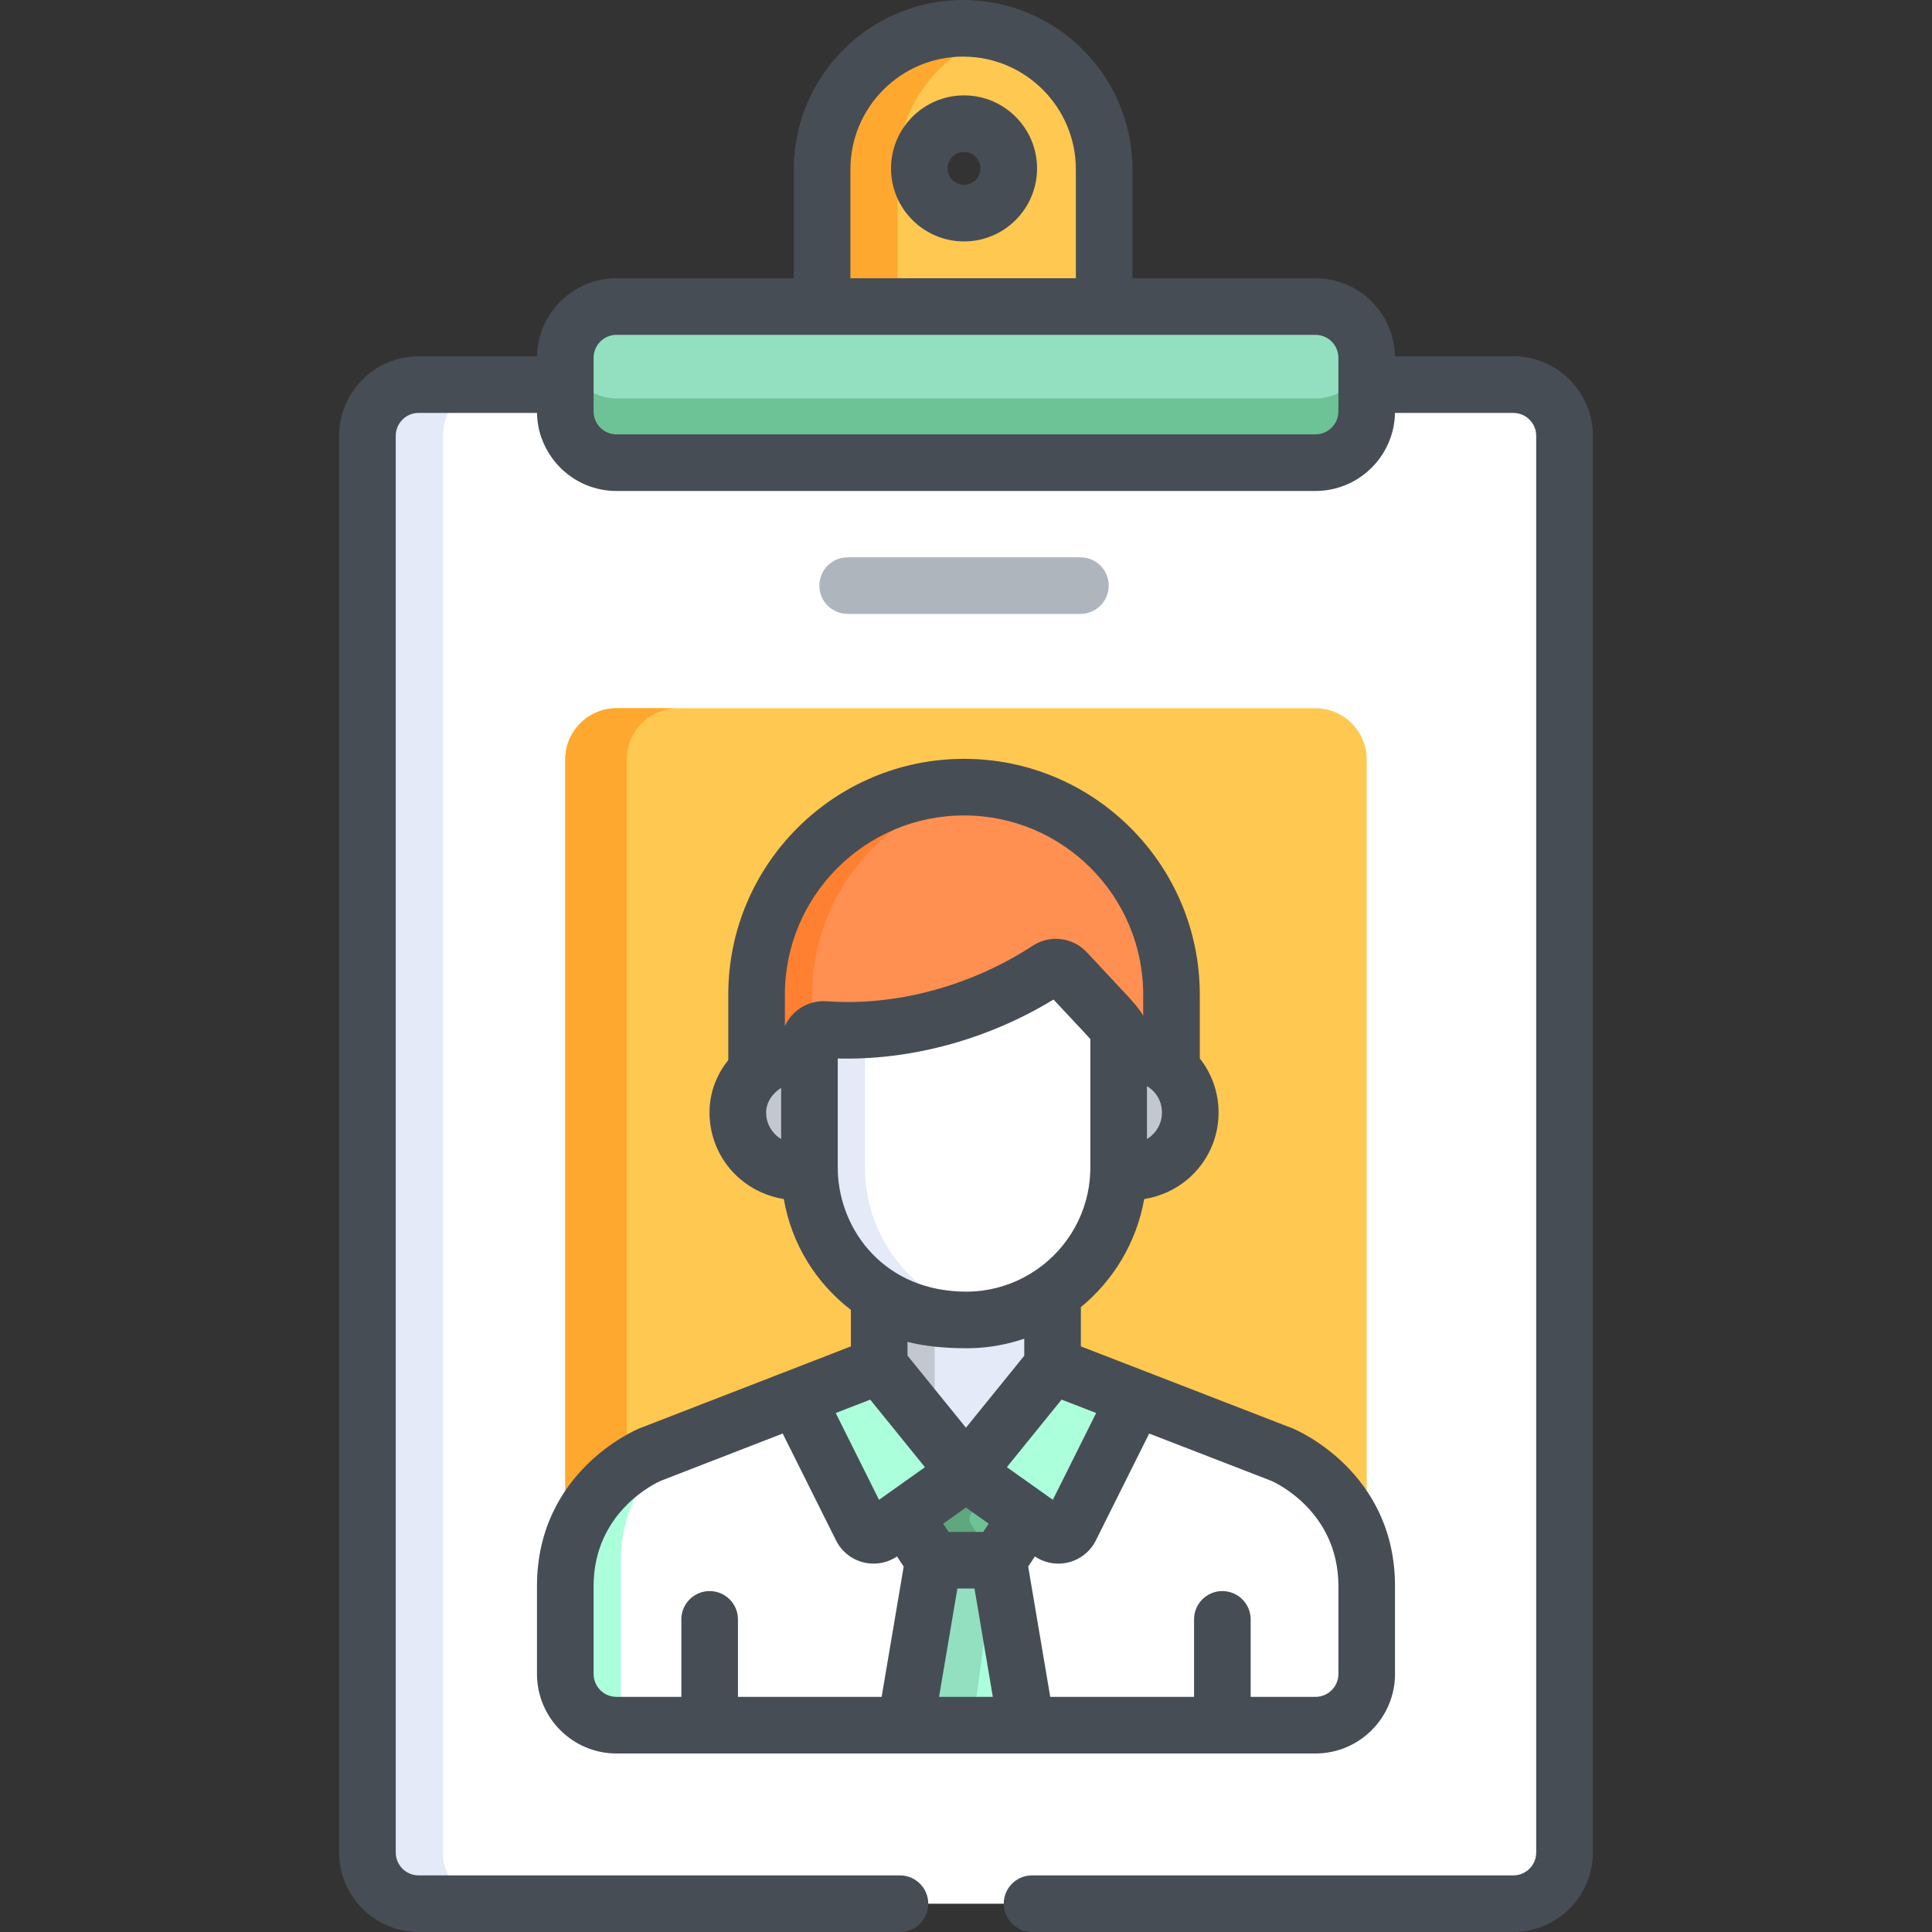 <?xml version="1.0" encoding="iso-8859-1"?>
<!-- Generator: Adobe Illustrator 19.0.0, SVG Export Plug-In . SVG Version: 6.00 Build 0)  -->
<svg version="1.1" id="Capa_1" xmlns="http://www.w3.org/2000/svg" xmlns:xlink="http://www.w3.org/1999/xlink" x="0px" y="0px"
	 viewBox="0 0 512 512" style="enable-background:new 0 0 512 512;" xml:space="preserve">
<rect x="0" y="0" width="512" height="512" fill="#333333" stroke="none"/>
<path style="fill:#FFC850;" d="M255.235,7.5c-20.641,0-37.373,16.733-37.373,37.373v39.365h74.747V44.874
	C292.61,24.233,275.877,7.5,255.235,7.5z M255.474,56.48c-6.544,0-11.851-5.305-11.851-11.851c0-6.545,5.305-11.851,11.851-11.851
	c6.545,0,11.851,5.305,11.851,11.851C267.325,51.174,262.019,56.48,255.474,56.48z"/>
<path style="fill:#FEA82F;" d="M265.236,8.865c-3.184-0.883-6.535-1.364-10.001-1.364c-20.641,0-37.373,16.733-37.373,37.373v39.365
	h20.001V44.874C237.863,27.699,249.454,13.239,265.236,8.865z"/>
<path style="fill:#FFFFFF;" d="M401.047,101.924h-38.863H149.802h-38.863c-7.463,0-13.57,6.106-13.57,13.57V490.93
	c0,7.463,6.106,13.57,13.57,13.57h290.11c7.463,0,13.57-6.106,13.57-13.57V115.495C414.618,108.032,408.511,101.924,401.047,101.924
	z"/>
<path style="fill:#E4EAF8;" d="M117.37,490.93V115.495c0-7.463,6.106-13.57,13.57-13.57h-20.001c-7.463,0-13.57,6.106-13.57,13.57
	V490.93c0,7.463,6.106,13.57,13.57,13.57h20.001C123.476,504.5,117.37,498.393,117.37,490.93z"/>
<path style="fill:#FFC850;" d="M348.614,187.686H163.372c-7.463,0-13.57,6.106-13.57,13.57V441.62c0,7.463,6.106,13.57,13.57,13.57
	h185.242c7.463,0,13.57-6.106,13.57-13.57V201.256C362.184,193.793,356.078,187.686,348.614,187.686z"/>
<path style="fill:#FEA82F;" d="M166.09,441.62V201.256c0-7.463,6.106-13.57,13.57-13.57h-16.288c-7.463,0-13.57,6.106-13.57,13.57
	V441.62c0,7.463,6.106,13.57,13.57,13.57h16.288C172.197,455.19,166.09,449.083,166.09,441.62z"/>
<path style="fill:#FF9052;" d="M255.474,208.603c-30.364,0-54.977,24.613-54.977,54.977v21.756
	c3.674-3.406,8.902-5.257,14.004-4.575v-2.739c0-2.178,1.859-3.898,4.015-3.734c21.256,1.527,42.888-5.227,59.244-15.912
	c1.527-0.998,3.549-0.75,4.789,0.584c13.983,15.031,13.899,14.449,13.899,16.411v5.379c5.593-0.838,10.555,0.89,14.002,4.095
	v-21.264C310.452,233.216,285.838,208.603,255.474,208.603z"/>
<path style="fill:#FF8031;" d="M215.254,263.58c0-27.86,20.726-50.863,47.599-54.47c-2.415-0.324-4.874-0.507-7.378-0.507
	c-30.364,0-54.977,24.613-54.977,54.977v21.756c3.674-3.406,8.902-5.257,14.004-4.575v-2.739c0-0.846,0.283-1.62,0.752-2.244
	L215.254,263.58L215.254,263.58z"/>
<g>
	<path style="fill:#FFBEAB;" d="M295.722,278.564v30.117c0,0.326-0.017,0.649-0.025,0.974c10.658,1.614,19.004-6.086,19.004-15.544
		C314.701,284.634,306.348,276.971,295.722,278.564z"/>
	<path style="fill:#FFBEAB;" d="M215.23,308.681v-30.105c-9.279-1.239-18.98,5.881-18.98,15.535c0,9.445,8.329,17.159,19.004,15.544
		C215.246,309.329,215.23,309.006,215.23,308.681z"/>
</g>
<g>
	<path style="fill:#C2C7D0;" d="M309.055,282.073c-3.406-2.825-8.091-4.294-13.333-3.509v30.117c0,0.326-0.017,0.649-0.025,0.974
		c5.257,0.796,9.95-0.677,13.358-3.507V282.073z"/>
	<path style="fill:#C2C7D0;" d="M215.23,306.15c-3.503-2.908-5.646-7.249-5.646-12.039c0-4.66,2.264-8.726,5.646-11.55v-3.985
		c-9.279-1.239-18.98,5.882-18.98,15.535c0,9.445,8.329,17.159,19.003,15.544c-0.008-0.325-0.024-0.648-0.024-0.974v-2.531H215.23z"
		/>
</g>
<path style="fill:#E4EAF8;" d="M256.061,348.341c-8.882,0-16.687-2.438-23.071-6.517V363.4l22.972,28.356l22.972-28.356v-22.184
	C272.426,345.704,264.547,348.341,256.061,348.341z"/>
<path style="fill:#C2C7D0;" d="M247.701,347.581c-5.477-1.016-10.418-3.013-14.712-5.757V363.4l14.712,18.16V347.581z"/>
<path style="fill:#FFFFFF;" d="M339.707,385.478l-60.773-23.535l-22.972,28.356l-22.972-28.356l-60.709,23.535
	c0,0-22.477,9.241-22.477,34.865v23.277c0.001,7.462,6.107,13.569,13.57,13.569h185.242c7.463,0,13.57-6.106,13.57-13.57v-23.276
	C362.184,394.72,339.707,385.478,339.707,385.478z"/>
<path style="fill:#ABFFDB;" d="M163.372,457.19h1.142v-43.467c0-17.58,10.58-27.447,17.222-31.911l-9.457,3.666
	c0,0-22.477,9.241-22.477,34.865v23.276C149.802,451.083,155.908,457.19,163.372,457.19z"/>
<path style="fill:#FFFFFF;" d="M282.551,257.502c-1.241-1.334-3.263-1.582-4.789-0.584c-16.356,10.685-37.988,17.439-59.244,15.912
	c-2.156-0.163-4.015,1.557-4.015,3.734v32.844c0,21.109,16.54,40.389,41.559,40.389c22.271,0,40.389-18.119,40.389-40.389v-35.495
	C296.45,271.95,296.534,272.532,282.551,257.502z"/>
<path style="fill:#E4EAF8;" d="M229.214,309.409v-36.494c-3.558,0.189-7.132,0.171-10.697-0.085
	c-2.156-0.163-4.015,1.557-4.015,3.734v32.844c0,21.109,16.54,40.388,41.559,40.388c2.308,0,4.568-0.205,6.771-0.579
	C243.775,345.987,229.214,329.371,229.214,309.409z"/>
<g>
	<path style="fill:#ABFFDB;" d="M283.699,404.87l17.178-34.428l-21.943-8.499l-22.972,28.356l22.397,15.907
		C280.172,407.494,282.706,406.86,283.699,404.87z"/>
	<path style="fill:#ABFFDB;" d="M228.256,404.87l-17.178-34.428l21.943-8.499l22.972,28.356l-22.397,15.907
		C231.783,407.494,229.249,406.86,228.256,404.87z"/>
</g>
<path style="fill:#6DC296;" d="M255.992,390.319v-0.02l-0.014,0.01l-0.014-0.01v0.02l-16.29,11.57l7.7,11.589
	c6.209,0,10.998,0,17.208,0l7.7-11.589L255.992,390.319z"/>
<path style="fill:#5FA77E;" d="M264.129,396.098l-8.138-5.78v-0.02l-0.014,0.01l-0.014-0.01v0.02l-16.29,11.57l7.7,11.59
	c5.991,0,10.645,0,16.304,0l-6.322-9.516c-0.768-1.155-0.479-2.712,0.652-3.515L264.129,396.098z"/>
<path style="fill:#ABFFDB;" d="M247.373,413.477l-5.921,43.713h29.05l-5.921-43.713C258.37,413.477,253.584,413.477,247.373,413.477
	z"/>
<g>
	<path style="fill:#92E0C0;" d="M247.373,413.477l-5.921,43.713h16.304l5.92-43.713
		C257.993,413.477,253.387,413.477,247.373,413.477z"/>
	<path style="fill:#92E0C0;" d="M348.614,81.239H163.372c-7.463,0-13.57,6.106-13.57,13.57v14.232c0,7.463,6.106,13.57,13.57,13.57
		h185.242c7.463,0,13.57-6.106,13.57-13.57V94.809C362.184,87.345,356.078,81.239,348.614,81.239z"/>
</g>
<path style="fill:#6DC296;" d="M348.614,105.609H163.372c-6.964,0-12.744-5.319-13.485-12.095c-0.044,0.427-0.085,0.856-0.085,1.295
	v14.231c0,7.463,6.106,13.57,13.57,13.57h185.242c7.463,0,13.57-6.106,13.57-13.57V94.81c0-0.439-0.041-0.867-0.085-1.295
	C361.358,100.29,355.58,105.609,348.614,105.609z"/>
<path style="fill:#AFB5BC;" d="M286.322,162.691h-61.682c-4.142,0-7.5-3.358-7.5-7.5c0-4.142,3.358-7.5,7.5-7.5h61.682
	c4.142,0,7.5,3.358,7.5,7.5C293.823,159.333,290.465,162.691,286.322,162.691z"/>
<g>
	<path style="fill:#474D54;" d="M169.575,378.486c-0.047,0.018-0.094,0.037-0.141,0.056c-1.108,0.455-27.127,11.501-27.127,41.802
		v23.276c0,11.618,9.453,21.07,21.07,21.07h185.243c11.619,0,21.07-9.453,21.07-21.07v-23.276c0-30.301-26.019-41.346-27.127-41.802
		c-0.047-0.02-0.095-0.039-0.143-0.057l-55.981-21.68v-10.398c8.642-7.107,14.76-17.177,16.786-28.641
		c4.325-0.704,8.363-2.538,11.665-5.376c5.113-4.396,8.046-10.794,8.046-17.55c0-5.261-1.778-10.306-4.978-14.355v-16.904
		c0-34.45-28.028-62.478-62.478-62.478s-62.478,28.028-62.478,62.478v17.354c-3.232,3.994-4.975,8.81-4.975,13.905
		c0,6.757,2.932,13.155,8.045,17.552c3.296,2.834,7.328,4.667,11.648,5.372c2.072,11.957,8.536,22.27,17.774,29.363v9.681
		L169.575,378.486z M279.017,397.468l-2.344-1.665c-0.014-0.01-0.028-0.02-0.042-0.03l-9.804-6.962l7.811-9.643l6.689-8.257
		l9.168,3.55L279.017,397.468z M232.952,397.468l-11.48-23.006l9.144-3.541l14.505,17.904l-9.785,6.948
		c-0.02,0.014-0.04,0.029-0.06,0.044L232.952,397.468z M249.951,403.794l6.032-4.284l6.032,4.284l-1.45,2.183h-9.165
		L249.951,403.794z M157.31,443.62v-23.276c0-19.811,16.676-27.425,17.792-27.912l32.321-12.53l14.129,28.317c0,0,0,0,0,0.001
		c1.453,2.911,4.097,5.034,7.252,5.823c0.894,0.224,1.801,0.333,2.704,0.333c2.192,0,4.353-0.65,6.204-1.895l1.776,2.673
		l-5.845,34.535h-38.078v-20.538c0-4.142-3.358-7.5-7.5-7.5c-4.142,0-7.5,3.358-7.5,7.5v20.538h-17.185
		C160.032,449.689,157.31,446.966,157.31,443.62z M248.858,449.689l4.86-28.711h4.532l4.859,28.711H248.858z M354.69,420.343v23.276
		c0,3.346-2.723,6.069-6.069,6.069h-17.185v-20.538c0-4.142-3.358-7.5-7.5-7.5c-4.142,0-7.5,3.358-7.5,7.5v20.538h-38.111
		l-5.845-34.535l1.776-2.673c1.851,1.246,4.012,1.896,6.204,1.896c0.902,0,1.81-0.11,2.703-0.333c3.156-0.79,5.8-2.912,7.253-5.823
		v-0.001l14.129-28.316l32.359,12.532C337.884,392.86,354.69,400.474,354.69,420.343z M274.682,336.497
		c-4.283,2.955-9.135,4.824-14.226,5.507c-0.026,0.003-0.052,0.007-0.077,0.01c-0.083,0.011-0.165,0.021-0.248,0.032
		c-0.033,0.004-0.065,0.008-0.098,0.012c-0.252,0.03-0.505,0.058-0.758,0.083c-0.053,0.005-0.106,0.01-0.159,0.015
		c-0.064,0.006-0.128,0.012-0.192,0.017c-0.068,0.006-0.135,0.011-0.203,0.017c-0.053,0.004-0.106,0.009-0.159,0.013
		c-0.111,0.008-0.223,0.016-0.335,0.023c-0.052,0.003-0.104,0.006-0.157,0.01c-0.076,0.005-0.153,0.009-0.229,0.013
		c-0.049,0.003-0.099,0.005-0.148,0.008c-0.097,0.005-0.195,0.009-0.292,0.013c-0.025,0.001-0.051,0.002-0.076,0.003
		c-0.123,0.005-0.246,0.009-0.369,0.012c-0.038,0.001-0.077,0.002-0.115,0.003c-0.092,0.002-0.185,0.004-0.278,0.005
		c-0.038,0-0.077,0.001-0.115,0.001c-0.126,0.001-0.253,0.002-0.379,0.002c-21.582,0-33.47-16.129-34.037-31.721
		c0.003-0.124,0.003-0.248,0-0.374l-0.012-0.397c-0.004-0.132-0.01-0.263-0.01-0.395v-28.901c0.145,0.004,0.291,0.008,0.437,0.011
		c0.038,0.001,0.076,0.002,0.115,0.002c0.104,0.002,0.208,0.004,0.312,0.006c0.1,0.002,0.201,0.003,0.301,0.005
		c0.042,0.001,0.085,0.001,0.127,0.002c19.019,0.254,38.971-5.316,55.89-15.646c0.618,0.662,1.203,1.288,1.758,1.881
		c0.125,0.133,0.248,0.265,0.369,0.395c0.098,0.104,0.195,0.208,0.29,0.31c0.084,0.089,0.167,0.178,0.249,0.266
		c0.138,0.147,0.273,0.292,0.407,0.434c0.056,0.06,0.112,0.119,0.167,0.178c0.524,0.56,1.017,1.085,1.479,1.578
		c2.25,2.399,4.048,4.316,5.045,5.44v34.036c0,0.125-0.006,0.249-0.01,0.373l-0.013,0.419c-0.003,0.133-0.002,0.265,0.001,0.397
		c-0.38,10.617-5.815,19.966-13.967,25.711C274.871,336.37,274.776,336.432,274.682,336.497z M305.109,301.016
		c-0.361,0.311-0.747,0.588-1.153,0.831v-14.014c0.497,0.298,0.964,0.647,1.395,1.048c0.038,0.036,0.077,0.071,0.116,0.105
		c1.595,1.536,2.468,3.596,2.468,5.852C307.936,297.22,306.906,299.471,305.109,301.016z M208.005,263.58
		c0-26.179,21.297-47.477,47.477-47.477s47.477,21.298,47.477,47.477v5.604c-0.183-0.337-0.398-0.686-0.649-1.053l-0.001-0.001
		c-0.144-0.211-0.301-0.428-0.47-0.654c-0.003-0.004-0.007-0.009-0.01-0.014c-0.021-0.028-0.042-0.056-0.063-0.083
		c-0.006-0.008-0.011-0.015-0.017-0.022c-0.021-0.028-0.042-0.055-0.063-0.083c-0.002-0.002-0.004-0.005-0.006-0.007
		c-0.069-0.09-0.14-0.181-0.214-0.274c-0.007-0.009-0.015-0.019-0.022-0.028c-0.018-0.023-0.036-0.046-0.055-0.069
		c-0.013-0.017-0.027-0.034-0.04-0.051c-0.014-0.017-0.028-0.035-0.042-0.052c-0.015-0.019-0.03-0.038-0.045-0.057
		c-0.02-0.025-0.04-0.05-0.06-0.074c-0.006-0.008-0.013-0.016-0.02-0.024c-0.102-0.125-0.207-0.252-0.316-0.382
		c-0.014-0.016-0.027-0.032-0.041-0.049c-0.021-0.025-0.043-0.051-0.064-0.076c-0.011-0.013-0.022-0.027-0.034-0.04
		c-0.018-0.022-0.037-0.044-0.055-0.065c-0.02-0.024-0.041-0.048-0.062-0.073c-0.014-0.016-0.027-0.032-0.041-0.048
		c-0.024-0.028-0.048-0.056-0.073-0.085c-0.011-0.013-0.022-0.026-0.034-0.039c-0.031-0.035-0.061-0.071-0.092-0.107
		c-0.006-0.007-0.012-0.013-0.017-0.02c-0.03-0.035-0.061-0.07-0.091-0.105c-0.01-0.012-0.021-0.024-0.031-0.036
		c-0.036-0.042-0.073-0.084-0.111-0.127c-0.012-0.013-0.023-0.027-0.035-0.04c-0.03-0.034-0.06-0.069-0.091-0.104
		c-0.007-0.008-0.014-0.016-0.021-0.024c-0.036-0.041-0.072-0.082-0.108-0.123c-0.005-0.006-0.011-0.012-0.016-0.018
		c-0.037-0.042-0.074-0.084-0.112-0.126c-0.006-0.007-0.013-0.014-0.019-0.022c-0.037-0.041-0.074-0.083-0.111-0.125
		c-0.006-0.007-0.013-0.014-0.019-0.021c-0.125-0.14-0.253-0.283-0.385-0.429c-0.022-0.025-0.045-0.05-0.068-0.075
		c-0.117-0.129-0.236-0.26-0.358-0.394c-0.023-0.025-0.046-0.051-0.069-0.076c-1.063-1.163-2.336-2.52-3.859-4.145
		c-0.776-0.827-1.637-1.746-2.593-2.767c-0.007-0.008-0.014-0.015-0.021-0.023c-0.163-0.174-0.329-0.351-0.497-0.531
		c-0.149-0.159-0.301-0.321-0.454-0.486c-0.077-0.082-0.155-0.165-0.233-0.249c-0.13-0.139-0.262-0.28-0.395-0.423
		c-0.141-0.151-0.284-0.304-0.428-0.458c-0.265-0.283-0.535-0.573-0.812-0.87c-0.104-0.112-0.209-0.224-0.315-0.338
		c-0.023-0.025-0.047-0.05-0.07-0.075c-0.318-0.342-0.644-0.692-0.978-1.051l-0.001-0.001c-1.169-1.255-2.563-2.191-4.067-2.792
		c-0.527-0.21-1.067-0.379-1.616-0.507c-0.157-0.036-0.314-0.069-0.472-0.099c-0.711-0.134-1.435-0.198-2.159-0.193
		c-2.094,0.016-4.2,0.619-6.066,1.838c-9.187,6.001-19.503,10.324-30.037,12.722c-0.146,0.033-0.293,0.066-0.439,0.099
		c-0.293,0.065-0.586,0.129-0.879,0.191c-0.293,0.062-0.586,0.123-0.879,0.182c-0.293,0.059-0.587,0.117-0.88,0.173
		c-0.147,0.028-0.294,0.056-0.44,0.083c-0.294,0.055-0.587,0.108-0.881,0.16c-0.441,0.077-0.881,0.151-1.322,0.222
		c-1.176,0.188-2.352,0.353-3.528,0.492c-0.588,0.07-1.175,0.133-1.763,0.191c-0.294,0.029-0.587,0.056-0.881,0.082
		c-0.147,0.013-0.293,0.025-0.44,0.037c-0.293,0.024-0.587,0.047-0.88,0.067c-0.293,0.021-0.586,0.041-0.879,0.058
		c-0.293,0.018-0.586,0.034-0.878,0.049c-3.218,0.161-6.416,0.132-9.569-0.095c-1.262-0.095-2.521,0.027-3.724,0.347
		c-1.759,0.468-3.398,1.361-4.756,2.619c-0.286,0.265-0.556,0.543-0.81,0.834c-0.003,0.004-0.007,0.008-0.01,0.012
		c-0.06,0.068-0.119,0.137-0.177,0.207c-0.006,0.007-0.011,0.014-0.017,0.021c-0.055,0.067-0.11,0.134-0.163,0.202
		c-0.009,0.011-0.017,0.022-0.026,0.033c-0.05,0.064-0.099,0.128-0.148,0.192c-0.012,0.016-0.023,0.031-0.035,0.047
		c-0.045,0.06-0.089,0.121-0.132,0.182c-0.015,0.021-0.029,0.041-0.043,0.062c-0.04,0.057-0.079,0.114-0.118,0.171
		c-0.016,0.024-0.032,0.049-0.048,0.073c-0.036,0.055-0.072,0.11-0.107,0.165c-0.017,0.026-0.033,0.052-0.05,0.079
		c-0.033,0.053-0.067,0.107-0.099,0.161c-0.018,0.03-0.036,0.061-0.054,0.091c-0.03,0.05-0.059,0.101-0.088,0.152
		c-0.019,0.033-0.038,0.067-0.056,0.1c-0.027,0.048-0.054,0.097-0.08,0.146c-0.019,0.036-0.038,0.072-0.057,0.107
		c-0.025,0.048-0.05,0.096-0.074,0.144c-0.018,0.037-0.037,0.073-0.055,0.11c-0.024,0.049-0.048,0.097-0.071,0.146
		c-0.017,0.036-0.034,0.073-0.051,0.109c-0.012,0.027-0.025,0.054-0.038,0.081v-8.365H208.005z M203.029,294.839
		c0-2.505,1.392-4.322,2.428-5.327c0.049-0.043,0.098-0.087,0.146-0.131c0.435-0.404,0.907-0.767,1.405-1.086v13.555
		c-0.406-0.243-0.792-0.52-1.153-0.831C204.058,299.473,203.029,297.221,203.029,294.839z M256.632,357.295
		c0.06-0.001,0.12-0.002,0.18-0.003c0.13-0.002,0.26-0.004,0.39-0.007c0.066-0.002,0.132-0.003,0.198-0.005
		c0.131-0.004,0.262-0.008,0.392-0.012c0.059-0.002,0.117-0.004,0.176-0.006c0.163-0.006,0.325-0.014,0.488-0.022
		c0.036-0.002,0.072-0.003,0.109-0.005c0.171-0.009,0.342-0.019,0.513-0.03c0.072-0.004,0.143-0.01,0.215-0.014
		c0.113-0.007,0.226-0.015,0.339-0.023c0.08-0.006,0.159-0.012,0.239-0.019c0.107-0.008,0.214-0.017,0.321-0.026
		c0.08-0.007,0.161-0.014,0.241-0.021c0.117-0.011,0.234-0.022,0.35-0.033c0.075-0.008,0.15-0.015,0.225-0.022
		c0.162-0.017,0.325-0.034,0.487-0.053c0.086-0.01,0.172-0.02,0.258-0.031c0.095-0.011,0.19-0.023,0.285-0.034
		c0.092-0.012,0.184-0.023,0.276-0.036c0.09-0.012,0.181-0.024,0.271-0.036c0.09-0.012,0.18-0.025,0.27-0.037
		c0.095-0.014,0.19-0.028,0.285-0.042c0.087-0.013,0.175-0.026,0.262-0.039c0.163-0.025,0.326-0.051,0.489-0.078
		c0.099-0.016,0.197-0.034,0.296-0.051c0.078-0.013,0.157-0.027,0.235-0.041c0.099-0.018,0.198-0.036,0.297-0.054
		c0.081-0.015,0.161-0.03,0.242-0.045c0.098-0.018,0.195-0.037,0.292-0.056c0.077-0.015,0.153-0.031,0.23-0.046
		c0.102-0.02,0.203-0.041,0.305-0.062c0.061-0.013,0.122-0.026,0.182-0.039c0.214-0.045,0.428-0.092,0.641-0.14
		c0.056-0.013,0.112-0.025,0.168-0.038c0.109-0.025,0.218-0.051,0.327-0.077c0.064-0.015,0.127-0.03,0.191-0.045
		c0.109-0.026,0.217-0.053,0.325-0.08c0.061-0.015,0.122-0.031,0.183-0.046c0.115-0.029,0.229-0.058,0.343-0.088
		c0.042-0.011,0.085-0.022,0.127-0.034c0.42-0.111,0.838-0.227,1.254-0.349c0.022-0.007,0.045-0.013,0.067-0.02
		c0.133-0.04,0.266-0.08,0.399-0.12c0.029-0.009,0.058-0.018,0.087-0.026c0.138-0.042,0.277-0.085,0.414-0.129
		c0.014-0.004,0.027-0.009,0.041-0.013c0.301-0.095,0.601-0.194,0.899-0.295v4.518l-14.852,18.333l-0.604,0.745l-15.488-19.117
		v-3.629c4.546,1.134,9.68,1.68,15.571,1.68C256.255,357.298,256.444,357.297,256.632,357.295z"/>
	<path style="fill:#474D54;" d="M255.48,25.279c-10.67,0-19.351,8.681-19.351,19.351s8.681,19.351,19.351,19.351
		c10.671,0,19.351-8.682,19.351-19.351S266.151,25.279,255.48,25.279z M255.48,48.98c-2.398,0-4.35-1.952-4.35-4.35
		c0-2.398,1.951-4.35,4.35-4.35c2.399,0,4.35,1.951,4.35,4.35C259.831,47.029,257.88,48.98,255.48,48.98z"/>
	<path style="fill:#474D54;" d="M401.054,94.424h-31.367c-0.206-11.442-9.577-20.686-21.066-20.686h-48.504V44.875
		C300.117,20.13,279.986,0,255.242,0c-24.743,0-44.874,20.13-44.874,44.875v28.864h-46.99c-11.49,0-20.86,9.245-21.066,20.686
		h-31.367c-11.619,0-21.07,9.453-21.07,21.07V490.93c0,11.619,9.453,21.07,21.07,21.07h127.553c4.142,0,7.5-3.358,7.5-7.5
		s-3.358-7.5-7.5-7.5H110.946c-3.347,0-6.069-2.723-6.069-6.069V115.494c0-3.346,2.723-6.069,6.069-6.069h31.366
		c0.001,0.03,0.002,0.06,0.002,0.09c0.001,0.038,0.002,0.075,0.003,0.113c0.002,0.055,0.003,0.11,0.005,0.165
		c0.001,0.033,0.002,0.067,0.004,0.1c0.002,0.055,0.005,0.11,0.007,0.165c0.002,0.036,0.003,0.072,0.005,0.108
		c0.003,0.053,0.006,0.107,0.009,0.16c0.002,0.035,0.004,0.069,0.006,0.104c0.003,0.054,0.007,0.108,0.011,0.161
		c0.003,0.036,0.005,0.071,0.008,0.107c0.004,0.054,0.009,0.108,0.013,0.162c0.003,0.034,0.006,0.067,0.009,0.101
		c0.005,0.056,0.011,0.113,0.016,0.169c0.003,0.031,0.006,0.062,0.009,0.092c0.006,0.057,0.012,0.113,0.018,0.17
		c0.004,0.032,0.007,0.064,0.011,0.096c0.007,0.06,0.014,0.119,0.022,0.179c0.003,0.025,0.006,0.051,0.01,0.076
		c0.008,0.061,0.016,0.122,0.025,0.183c0.004,0.028,0.008,0.056,0.011,0.083c0.008,0.06,0.017,0.12,0.026,0.179
		c0.004,0.026,0.008,0.052,0.012,0.078c0.01,0.063,0.02,0.126,0.03,0.189c0.004,0.023,0.007,0.046,0.011,0.069
		c0.01,0.062,0.021,0.124,0.032,0.186c0.004,0.025,0.009,0.051,0.013,0.076c0.011,0.063,0.023,0.126,0.035,0.19
		c0.004,0.021,0.008,0.042,0.012,0.063c0.013,0.066,0.026,0.132,0.039,0.198c0.004,0.02,0.008,0.039,0.012,0.059
		c0.014,0.067,0.028,0.133,0.042,0.2c0.004,0.018,0.008,0.036,0.012,0.054c0.015,0.067,0.03,0.133,0.045,0.199
		c0.004,0.019,0.009,0.039,0.013,0.058c0.016,0.07,0.033,0.14,0.05,0.209c0.003,0.013,0.006,0.025,0.009,0.038
		c0.018,0.074,0.037,0.149,0.056,0.223c0.002,0.009,0.005,0.019,0.007,0.028c0.019,0.074,0.039,0.147,0.058,0.221
		c0.003,0.01,0.005,0.021,0.008,0.031c0.021,0.079,0.043,0.158,0.066,0.236c0.001,0.003,0.002,0.007,0.003,0.01
		c0.022,0.079,0.045,0.157,0.068,0.235c0.001,0.005,0.003,0.01,0.004,0.015c0.024,0.082,0.049,0.163,0.074,0.244
		c0,0.001,0,0.001,0.001,0.002c0.024,0.076,0.048,0.152,0.073,0.228c0.002,0.007,0.005,0.015,0.007,0.022
		c0.025,0.075,0.049,0.15,0.075,0.225c0.002,0.006,0.004,0.013,0.006,0.019c0.026,0.078,0.053,0.156,0.081,0.233
		c0.001,0.003,0.002,0.006,0.003,0.01c0.687,1.946,1.652,3.761,2.847,5.399l0,0c0.049,0.068,0.099,0.135,0.149,0.202
		c0.002,0.002,0.004,0.005,0.005,0.007c0.1,0.133,0.201,0.265,0.303,0.395c0.001,0.002,0.003,0.004,0.004,0.005
		c0.05,0.063,0.1,0.126,0.151,0.189c0.006,0.008,0.013,0.015,0.019,0.023c0.047,0.058,0.094,0.116,0.142,0.174
		c0.005,0.006,0.011,0.013,0.016,0.019c0.047,0.057,0.095,0.115,0.143,0.172c0.009,0.011,0.018,0.021,0.028,0.032
		c0.045,0.053,0.091,0.107,0.137,0.16c0.009,0.01,0.017,0.02,0.026,0.03c0.046,0.053,0.093,0.106,0.14,0.159
		c0.01,0.011,0.02,0.022,0.03,0.033c0.045,0.051,0.091,0.102,0.137,0.153c0.013,0.014,0.026,0.029,0.04,0.043
		c0.042,0.046,0.085,0.093,0.127,0.138c0.017,0.019,0.035,0.037,0.052,0.056c0.04,0.043,0.081,0.086,0.121,0.128
		c0.016,0.017,0.032,0.033,0.048,0.05c0.043,0.045,0.086,0.089,0.129,0.133c0.015,0.015,0.03,0.031,0.045,0.046
		c0.043,0.044,0.086,0.088,0.13,0.131c0.019,0.019,0.037,0.037,0.056,0.056c0.039,0.039,0.079,0.078,0.119,0.117
		c0.023,0.022,0.046,0.045,0.069,0.067c0.037,0.036,0.075,0.072,0.112,0.108c0.023,0.022,0.046,0.043,0.069,0.065
		c0.038,0.036,0.075,0.072,0.113,0.107c0.024,0.022,0.048,0.045,0.072,0.067c0.037,0.035,0.075,0.069,0.112,0.104
		c0.025,0.023,0.051,0.046,0.076,0.069c0.036,0.033,0.073,0.066,0.11,0.099c0.026,0.023,0.053,0.047,0.08,0.07
		c0.036,0.032,0.073,0.064,0.11,0.096c0.028,0.024,0.055,0.048,0.083,0.072c0.034,0.03,0.069,0.059,0.103,0.088
		c0.031,0.026,0.061,0.052,0.092,0.077c0.034,0.029,0.069,0.058,0.104,0.086c0.029,0.024,0.057,0.047,0.086,0.071
		c0.037,0.03,0.073,0.06,0.11,0.09c0.03,0.024,0.06,0.048,0.089,0.072c0.033,0.027,0.067,0.053,0.1,0.08
		c0.034,0.027,0.069,0.054,0.104,0.082c0.031,0.024,0.063,0.049,0.094,0.073c0.035,0.027,0.069,0.053,0.104,0.08
		c0.033,0.025,0.067,0.051,0.1,0.076c0.032,0.024,0.063,0.047,0.095,0.071c0.035,0.026,0.07,0.052,0.105,0.078
		c0.035,0.026,0.071,0.052,0.106,0.077c0.032,0.023,0.065,0.047,0.097,0.07c0.034,0.024,0.068,0.049,0.102,0.073
		c0.035,0.024,0.07,0.049,0.104,0.073c0.036,0.025,0.073,0.051,0.109,0.076c0.03,0.021,0.06,0.042,0.091,0.062
		c0.041,0.028,0.082,0.055,0.123,0.083c0.028,0.019,0.057,0.038,0.085,0.057c0.042,0.028,0.084,0.055,0.125,0.083
		c0.028,0.018,0.055,0.036,0.083,0.054c0.043,0.028,0.086,0.056,0.129,0.083c0.029,0.018,0.057,0.036,0.086,0.054
		c0.042,0.027,0.084,0.053,0.126,0.079c0.029,0.018,0.058,0.036,0.087,0.054c0.045,0.027,0.089,0.055,0.134,0.082
		c0.025,0.015,0.05,0.03,0.075,0.045c0.048,0.029,0.096,0.057,0.144,0.085c0.023,0.014,0.047,0.027,0.07,0.041
		c0.05,0.029,0.101,0.058,0.151,0.087c0.022,0.012,0.044,0.025,0.066,0.038c0.052,0.029,0.103,0.058,0.155,0.087
		c0.021,0.012,0.043,0.024,0.064,0.036c0.051,0.028,0.102,0.056,0.154,0.084c0.024,0.013,0.049,0.026,0.073,0.039
		c0.052,0.028,0.104,0.055,0.156,0.083c0.019,0.01,0.039,0.02,0.058,0.03c0.055,0.029,0.11,0.057,0.166,0.085
		c0.021,0.01,0.042,0.021,0.062,0.031c0.056,0.028,0.112,0.056,0.169,0.084c0.016,0.008,0.033,0.016,0.049,0.024
		c0.06,0.029,0.12,0.058,0.18,0.087c0.016,0.008,0.033,0.015,0.049,0.023c0.062,0.03,0.124,0.059,0.187,0.088
		c0.011,0.005,0.022,0.01,0.033,0.015c0.065,0.03,0.13,0.06,0.196,0.089c0.013,0.006,0.026,0.012,0.039,0.018
		c0.064,0.028,0.128,0.057,0.192,0.084c0.014,0.006,0.028,0.012,0.041,0.018c0.064,0.028,0.129,0.055,0.194,0.083
		c0.012,0.005,0.025,0.01,0.037,0.015c0.067,0.028,0.134,0.055,0.201,0.083c0.011,0.004,0.021,0.009,0.032,0.013
		c0.067,0.027,0.134,0.054,0.202,0.08c0.012,0.005,0.025,0.009,0.037,0.014c0.069,0.027,0.139,0.054,0.209,0.08
		c0.005,0.002,0.01,0.004,0.015,0.006c0.076,0.028,0.151,0.056,0.227,0.084c0.002,0.001,0.003,0.001,0.005,0.002
		c0.078,0.028,0.155,0.056,0.233,0.083c0.004,0.001,0.008,0.003,0.012,0.004c0.077,0.027,0.154,0.053,0.231,0.079
		c0.002,0.001,0.005,0.002,0.007,0.002c0.079,0.027,0.158,0.052,0.237,0.078c0.001,0,0.001,0,0.002,0
		c2.03,0.652,4.192,1.005,6.436,1.005h185.252c2.69,0,5.264-0.507,7.632-1.43c0.003-0.001,0.007-0.003,0.01-0.004
		c0.078-0.031,0.155-0.061,0.233-0.093l0,0c0.077-0.031,0.154-0.063,0.231-0.095c0.002-0.001,0.004-0.002,0.006-0.003
		c0.074-0.031,0.148-0.063,0.222-0.094c0.005-0.002,0.01-0.004,0.015-0.006c0.073-0.031,0.145-0.063,0.217-0.096
		c0.005-0.002,0.01-0.004,0.015-0.007c0.073-0.032,0.145-0.065,0.218-0.099l0.012-0.005c0.072-0.033,0.143-0.066,0.214-0.1
		c0.006-0.003,0.012-0.005,0.017-0.008c0.071-0.034,0.141-0.068,0.212-0.103c0.005-0.002,0.01-0.005,0.015-0.008
		c0.068-0.034,0.137-0.068,0.205-0.102c0.008-0.004,0.017-0.009,0.025-0.013c0.067-0.034,0.133-0.068,0.199-0.102
		c0.009-0.005,0.018-0.01,0.028-0.014c0.062-0.032,0.124-0.065,0.185-0.098c0.015-0.008,0.029-0.015,0.043-0.023
		c0.062-0.034,0.125-0.068,0.187-0.102l0.029-0.016c0.063-0.035,0.125-0.07,0.188-0.105c0.012-0.007,0.024-0.013,0.035-0.02
		c0.06-0.035,0.121-0.069,0.181-0.104c0.013-0.008,0.026-0.015,0.039-0.023c0.059-0.034,0.118-0.069,0.176-0.104
		c0.014-0.009,0.029-0.017,0.043-0.026c0.055-0.033,0.11-0.067,0.165-0.1c0.019-0.011,0.037-0.023,0.056-0.034
		c0.053-0.033,0.106-0.066,0.159-0.1c0.018-0.011,0.036-0.023,0.054-0.034c0.052-0.033,0.104-0.066,0.156-0.1
		c0.019-0.012,0.039-0.025,0.058-0.038c0.053-0.034,0.105-0.069,0.157-0.104c0.016-0.01,0.032-0.021,0.047-0.031
		c0.054-0.036,0.107-0.072,0.16-0.108c0.017-0.012,0.034-0.024,0.052-0.036c0.049-0.034,0.099-0.068,0.148-0.103
		c0.022-0.016,0.045-0.031,0.067-0.047c0.046-0.032,0.092-0.065,0.137-0.098c0.022-0.015,0.043-0.031,0.065-0.047
		c0.047-0.034,0.094-0.068,0.141-0.103c0.021-0.015,0.042-0.031,0.062-0.046c0.046-0.034,0.092-0.069,0.138-0.103
		c0.021-0.016,0.042-0.032,0.063-0.048c0.046-0.035,0.091-0.069,0.136-0.104c0.022-0.017,0.043-0.033,0.065-0.05
		c0.044-0.034,0.087-0.068,0.131-0.103c0.024-0.019,0.047-0.038,0.071-0.056c0.042-0.033,0.083-0.067,0.125-0.1
		c0.023-0.019,0.046-0.037,0.069-0.056c0.043-0.035,0.086-0.07,0.128-0.106c0.021-0.017,0.041-0.034,0.062-0.052
		c0.043-0.036,0.086-0.073,0.129-0.109c0.023-0.019,0.045-0.039,0.068-0.058c0.039-0.033,0.078-0.067,0.117-0.101
		c0.027-0.024,0.054-0.047,0.081-0.071c0.035-0.031,0.071-0.062,0.106-0.093c0.026-0.023,0.053-0.047,0.079-0.071
		c0.038-0.034,0.076-0.068,0.113-0.102c0.023-0.021,0.045-0.042,0.068-0.063c0.038-0.035,0.076-0.07,0.114-0.105
		c0.026-0.024,0.051-0.048,0.076-0.072c0.035-0.033,0.07-0.066,0.105-0.1c0.025-0.024,0.05-0.049,0.076-0.073
		c0.035-0.034,0.07-0.068,0.105-0.102c0.027-0.026,0.053-0.052,0.079-0.079c0.032-0.032,0.064-0.063,0.096-0.095
		c0.028-0.028,0.056-0.056,0.084-0.085c0.031-0.031,0.062-0.063,0.093-0.095c0.028-0.029,0.056-0.058,0.084-0.087
		c0.03-0.031,0.06-0.063,0.09-0.094c0.027-0.029,0.054-0.057,0.081-0.086c0.031-0.033,0.062-0.066,0.093-0.099
		c0.027-0.029,0.054-0.058,0.08-0.087c0.029-0.031,0.058-0.063,0.086-0.094c0.034-0.037,0.067-0.075,0.101-0.112
		c0.021-0.023,0.042-0.047,0.062-0.07c0.035-0.04,0.07-0.079,0.104-0.119c0.021-0.025,0.043-0.049,0.064-0.074
		c0.03-0.035,0.06-0.07,0.09-0.105c0.025-0.029,0.05-0.058,0.075-0.088c0.029-0.034,0.058-0.069,0.087-0.104
		c0.025-0.03,0.05-0.06,0.075-0.09c0.032-0.039,0.063-0.077,0.094-0.116c0.02-0.025,0.041-0.05,0.061-0.075
		c0.035-0.043,0.069-0.086,0.103-0.129c0.018-0.023,0.036-0.046,0.054-0.068c0.035-0.045,0.07-0.09,0.104-0.135
		c0.016-0.021,0.033-0.042,0.049-0.063c0.036-0.048,0.073-0.095,0.109-0.143c0.014-0.019,0.029-0.038,0.043-0.058
		c0.037-0.049,0.073-0.098,0.109-0.147c0.013-0.018,0.027-0.037,0.04-0.055c0.041-0.056,0.081-0.112,0.121-0.168
		c0.008-0.011,0.017-0.023,0.025-0.035c0.043-0.06,0.085-0.12,0.127-0.18c0.006-0.009,0.012-0.017,0.018-0.026
		c0.042-0.06,0.083-0.12,0.124-0.18c0.007-0.01,0.013-0.019,0.02-0.029c0.044-0.065,0.087-0.13,0.131-0.196
		c0.003-0.004,0.006-0.009,0.009-0.013c0.091-0.138,0.18-0.277,0.267-0.417c0.002-0.004,0.005-0.007,0.007-0.011
		c0.718-1.149,1.328-2.372,1.817-3.654c0-0.001,0.001-0.002,0.001-0.003c0.06-0.159,0.119-0.319,0.176-0.479
		c0.002-0.005,0.003-0.01,0.005-0.014c0.027-0.076,0.053-0.153,0.079-0.229c0.001-0.004,0.003-0.008,0.004-0.013
		c0.054-0.159,0.106-0.319,0.156-0.48c0.001-0.003,0.002-0.005,0.002-0.008c0.024-0.077,0.048-0.155,0.071-0.233
		c0.004-0.015,0.009-0.03,0.013-0.045c0.02-0.068,0.04-0.136,0.06-0.205c0.004-0.014,0.008-0.027,0.011-0.041
		c0.019-0.069,0.039-0.138,0.057-0.207c0.005-0.017,0.009-0.033,0.013-0.05c0.018-0.068,0.037-0.137,0.054-0.205
		c0.003-0.012,0.006-0.024,0.009-0.036c0.018-0.07,0.036-0.141,0.053-0.211c0.005-0.019,0.009-0.038,0.014-0.057
		c0.016-0.065,0.031-0.13,0.046-0.195c0.005-0.022,0.01-0.044,0.015-0.067c0.014-0.062,0.028-0.124,0.042-0.186
		c0.005-0.023,0.01-0.047,0.015-0.07c0.014-0.063,0.027-0.126,0.04-0.189c0.004-0.02,0.008-0.04,0.012-0.059
		c0.013-0.066,0.027-0.132,0.039-0.198c0.004-0.021,0.008-0.042,0.012-0.063c0.012-0.063,0.024-0.125,0.035-0.188
		c0.005-0.029,0.01-0.057,0.015-0.085c0.01-0.057,0.02-0.115,0.03-0.173c0.005-0.027,0.009-0.055,0.013-0.082
		c0.01-0.06,0.019-0.12,0.029-0.18c0.004-0.026,0.008-0.052,0.012-0.078c0.009-0.059,0.018-0.119,0.026-0.178
		c0.004-0.031,0.009-0.062,0.013-0.093c0.008-0.057,0.015-0.113,0.023-0.17c0.004-0.03,0.007-0.059,0.011-0.089
		c0.007-0.057,0.014-0.115,0.021-0.172c0.004-0.032,0.007-0.064,0.011-0.096c0.006-0.057,0.013-0.113,0.018-0.17
		c0.003-0.031,0.006-0.062,0.009-0.092c0.006-0.056,0.011-0.112,0.016-0.169c0.003-0.034,0.006-0.067,0.009-0.101
		c0.005-0.054,0.009-0.108,0.013-0.162c0.003-0.036,0.005-0.071,0.008-0.107c0.004-0.054,0.008-0.108,0.011-0.161
		c0.002-0.035,0.004-0.069,0.006-0.104c0.003-0.053,0.006-0.107,0.009-0.16c0.002-0.036,0.004-0.072,0.005-0.108
		c0.003-0.055,0.005-0.11,0.007-0.165c0.001-0.034,0.003-0.067,0.004-0.1c0.002-0.055,0.004-0.11,0.005-0.165
		c0.001-0.038,0.002-0.075,0.003-0.113c0.001-0.03,0.002-0.06,0.002-0.09h31.367c3.346,0,6.069,2.723,6.069,6.069v375.435
		c0,3.347-2.723,6.069-6.069,6.069H273.501c-4.142,0-7.5,3.358-7.5,7.5s3.358,7.5,7.5,7.5h127.554c11.619,0,21.07-9.453,21.07-21.07
		V115.494C422.125,103.876,412.673,94.424,401.054,94.424z M225.37,44.875c0-16.472,13.401-29.874,29.873-29.874
		c16.472,0,29.874,13.401,29.874,29.874v28.864H225.37V44.875z M157.31,94.809c0-3.347,2.723-6.069,6.069-6.069h185.242
		c3.347,0,6.069,2.723,6.069,6.069v14.231c0,3.346-2.723,6.069-6.069,6.069H163.379c-3.346,0-6.069-2.723-6.069-6.069V94.809z"/>
</g>
<g>
</g>
<g>
</g>
<g>
</g>
<g>
</g>
<g>
</g>
<g>
</g>
<g>
</g>
<g>
</g>
<g>
</g>
<g>
</g>
<g>
</g>
<g>
</g>
<g>
</g>
<g>
</g>
<g>
</g>
</svg>
